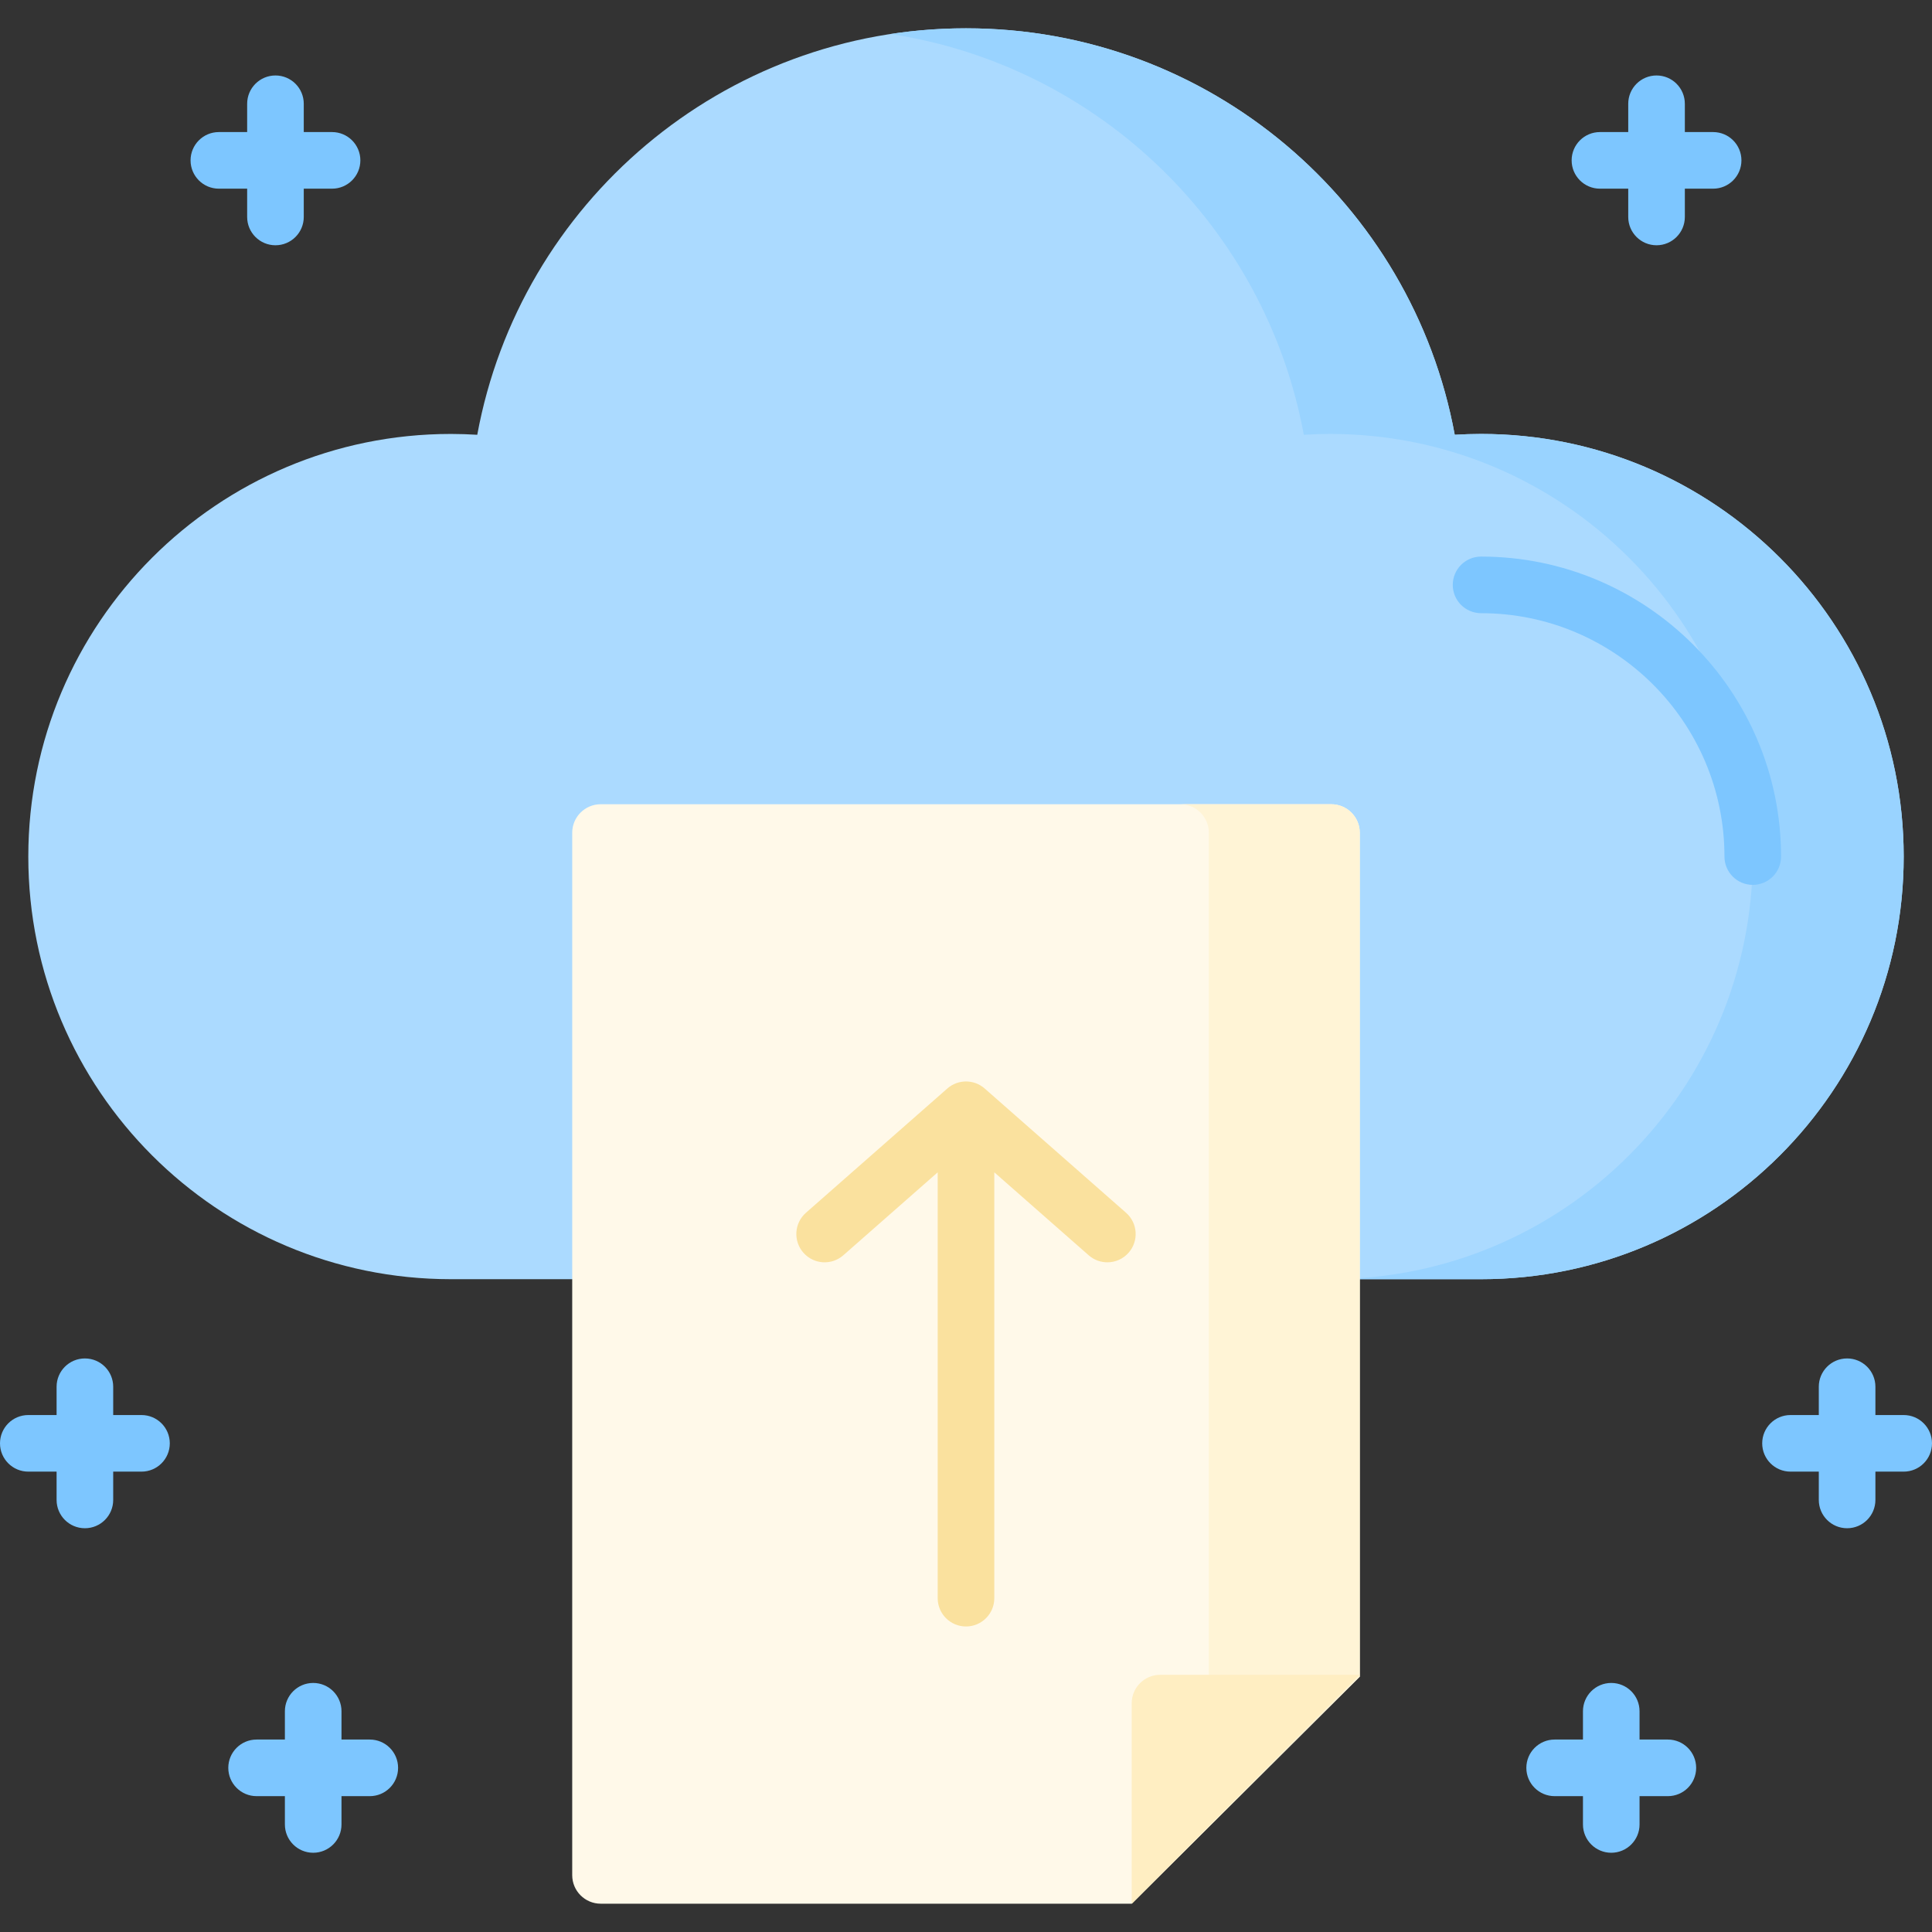 <svg width="140" height="140" viewBox="0 0 140 140" fill="none" xmlns="http://www.w3.org/2000/svg">
<rect x="0" y="0" width="140" height="140" fill="#333333" stroke="none"/>
<g clip-path="url(#clip0_2857_57749)">
<path d="M107.324 31.445C106.683 31.445 106.047 31.468 105.416 31.506C102.332 14.748 87.65 2.051 70 2.051C52.35 2.051 37.668 14.748 34.584 31.506C33.953 31.468 33.317 31.445 32.676 31.445C15.762 31.445 2.051 45.157 2.051 62.07C2.051 78.984 15.762 92.695 32.676 92.695H107.324C124.238 92.695 137.949 78.984 137.949 62.07C137.949 45.157 124.238 31.445 107.324 31.445Z" fill="#ABDAFF"/>
<path d="M107.324 31.445C106.683 31.445 106.047 31.468 105.416 31.506C102.332 14.748 87.65 2.051 70 2.051C68.141 2.051 66.315 2.193 64.531 2.465C79.677 4.773 91.72 16.513 94.478 31.506C95.109 31.468 95.746 31.445 96.387 31.445C113.3 31.445 127.012 45.157 127.012 62.07C127.012 78.984 113.3 92.695 96.387 92.695H107.324C124.238 92.695 137.949 78.984 137.949 62.07C137.949 45.157 124.238 31.445 107.324 31.445Z" fill="#99D3FF"/>
<path d="M127.012 64.121C125.879 64.121 124.961 63.203 124.961 62.07C124.961 52.346 117.049 44.434 107.324 44.434C106.191 44.434 105.273 43.515 105.273 42.383C105.273 41.25 106.191 40.332 107.324 40.332C119.311 40.332 129.062 50.084 129.062 62.07C129.062 63.203 128.145 64.121 127.012 64.121Z" fill="#7DC6FF"/>
<path d="M43.532 137.949H82.007L98.535 121.496V60.345C98.535 59.203 97.61 58.278 96.468 58.278H43.532C42.39 58.278 41.465 59.203 41.465 60.345V135.882C41.465 137.024 42.39 137.949 43.532 137.949Z" fill="#FFF9E9"/>
<path d="M96.468 58.278H85.531C86.672 58.278 87.597 59.203 87.597 60.345V121.496L82.007 137.949L98.535 121.496V60.345C98.535 59.203 97.61 58.278 96.468 58.278Z" fill="#FFF4D6"/>
<path d="M82.007 137.949V123.429C82.007 122.287 82.932 121.362 84.074 121.362H98.535L82.007 137.949Z" fill="#FFEEC2"/>
<path d="M81.597 87.881L71.354 78.878C70.579 78.197 69.421 78.197 68.646 78.878L58.402 87.881C57.552 88.629 57.468 89.924 58.216 90.775C58.963 91.626 60.259 91.71 61.11 90.962L67.949 84.951V115.809C67.949 116.942 68.867 117.86 70 117.86C71.133 117.86 72.051 116.942 72.051 115.809V84.951L78.89 90.962C79.279 91.304 79.762 91.472 80.243 91.472C80.812 91.472 81.379 91.237 81.784 90.775C82.532 89.924 82.448 88.629 81.597 87.881Z" fill="#FAE19E"/>
<path d="M17.91 15.722C17.91 16.855 18.828 17.773 19.961 17.773C21.094 17.773 22.012 16.855 22.012 15.722V13.672H24.062C25.195 13.672 26.113 12.753 26.113 11.621C26.113 10.488 25.195 9.57 24.062 9.57H22.012V7.52C22.012 6.387 21.094 5.469 19.961 5.469C18.828 5.469 17.91 6.387 17.91 7.52V9.57H15.859C14.726 9.57 13.809 10.488 13.809 11.621C13.809 12.753 14.726 13.672 15.859 13.672H17.91V15.722Z" fill="#7DC6FF"/>
<path d="M124.141 9.57H122.09V7.52C122.09 6.387 121.172 5.469 120.039 5.469C118.906 5.469 117.988 6.387 117.988 7.52V9.57H115.938C114.805 9.57 113.887 10.488 113.887 11.621C113.887 12.753 114.805 13.672 115.938 13.672H117.988V15.722C117.988 16.855 118.906 17.773 120.039 17.773C121.172 17.773 122.09 16.855 122.09 15.722V13.672H124.141C125.273 13.672 126.191 12.753 126.191 11.621C126.191 10.488 125.273 9.57 124.141 9.57Z" fill="#7DC6FF"/>
<path d="M10.253 102.539H8.203V100.488C8.203 99.356 7.285 98.438 6.152 98.438C5.019 98.438 4.101 99.356 4.101 100.488V102.539H2.051C0.918 102.539 0 103.457 0 104.59C0 105.722 0.918 106.64 2.051 106.64H4.101V108.691C4.101 109.824 5.019 110.742 6.152 110.742C7.285 110.742 8.203 109.824 8.203 108.691V106.64H10.253C11.386 106.64 12.304 105.722 12.304 104.59C12.304 103.457 11.386 102.539 10.253 102.539Z" fill="#7DC6FF"/>
<path d="M137.949 102.539H135.899V100.488C135.899 99.356 134.981 98.438 133.848 98.438C132.715 98.438 131.797 99.356 131.797 100.488V102.539H129.747C128.614 102.539 127.696 103.457 127.696 104.59C127.696 105.722 128.614 106.64 129.747 106.64H131.797V108.691C131.797 109.824 132.715 110.742 133.848 110.742C134.981 110.742 135.899 109.824 135.899 108.691V106.64H137.949C139.082 106.64 140 105.722 140 104.59C140 103.457 139.082 102.539 137.949 102.539Z" fill="#7DC6FF"/>
<path d="M120.859 126.054H118.808V124.004C118.808 122.871 117.89 121.953 116.758 121.953C115.625 121.953 114.707 122.871 114.707 124.004V126.054H112.656C111.523 126.054 110.605 126.973 110.605 128.105C110.605 129.238 111.523 130.156 112.656 130.156H114.707V132.207C114.707 133.339 115.625 134.258 116.758 134.258C117.89 134.258 118.808 133.339 118.808 132.207V130.156H120.859C121.992 130.156 122.91 129.238 122.91 128.105C122.91 126.973 121.992 126.054 120.859 126.054Z" fill="#7DC6FF"/>
<path d="M26.796 126.054H24.746V124.004C24.746 122.871 23.828 121.953 22.695 121.953C21.562 121.953 20.644 122.871 20.644 124.004V126.054H18.594C17.461 126.054 16.543 126.973 16.543 128.105C16.543 129.238 17.461 130.156 18.594 130.156H20.644V132.207C20.644 133.339 21.562 134.258 22.695 134.258C23.828 134.258 24.746 133.339 24.746 132.207V130.156H26.796C27.929 130.156 28.847 129.238 28.847 128.105C28.847 126.973 27.929 126.054 26.796 126.054Z" fill="#7DC6FF"/>
</g>
<defs>
<clipPath id="clip0_2857_57749">
<rect width="140" height="140" fill="white"/>
</clipPath>
</defs>
</svg>
